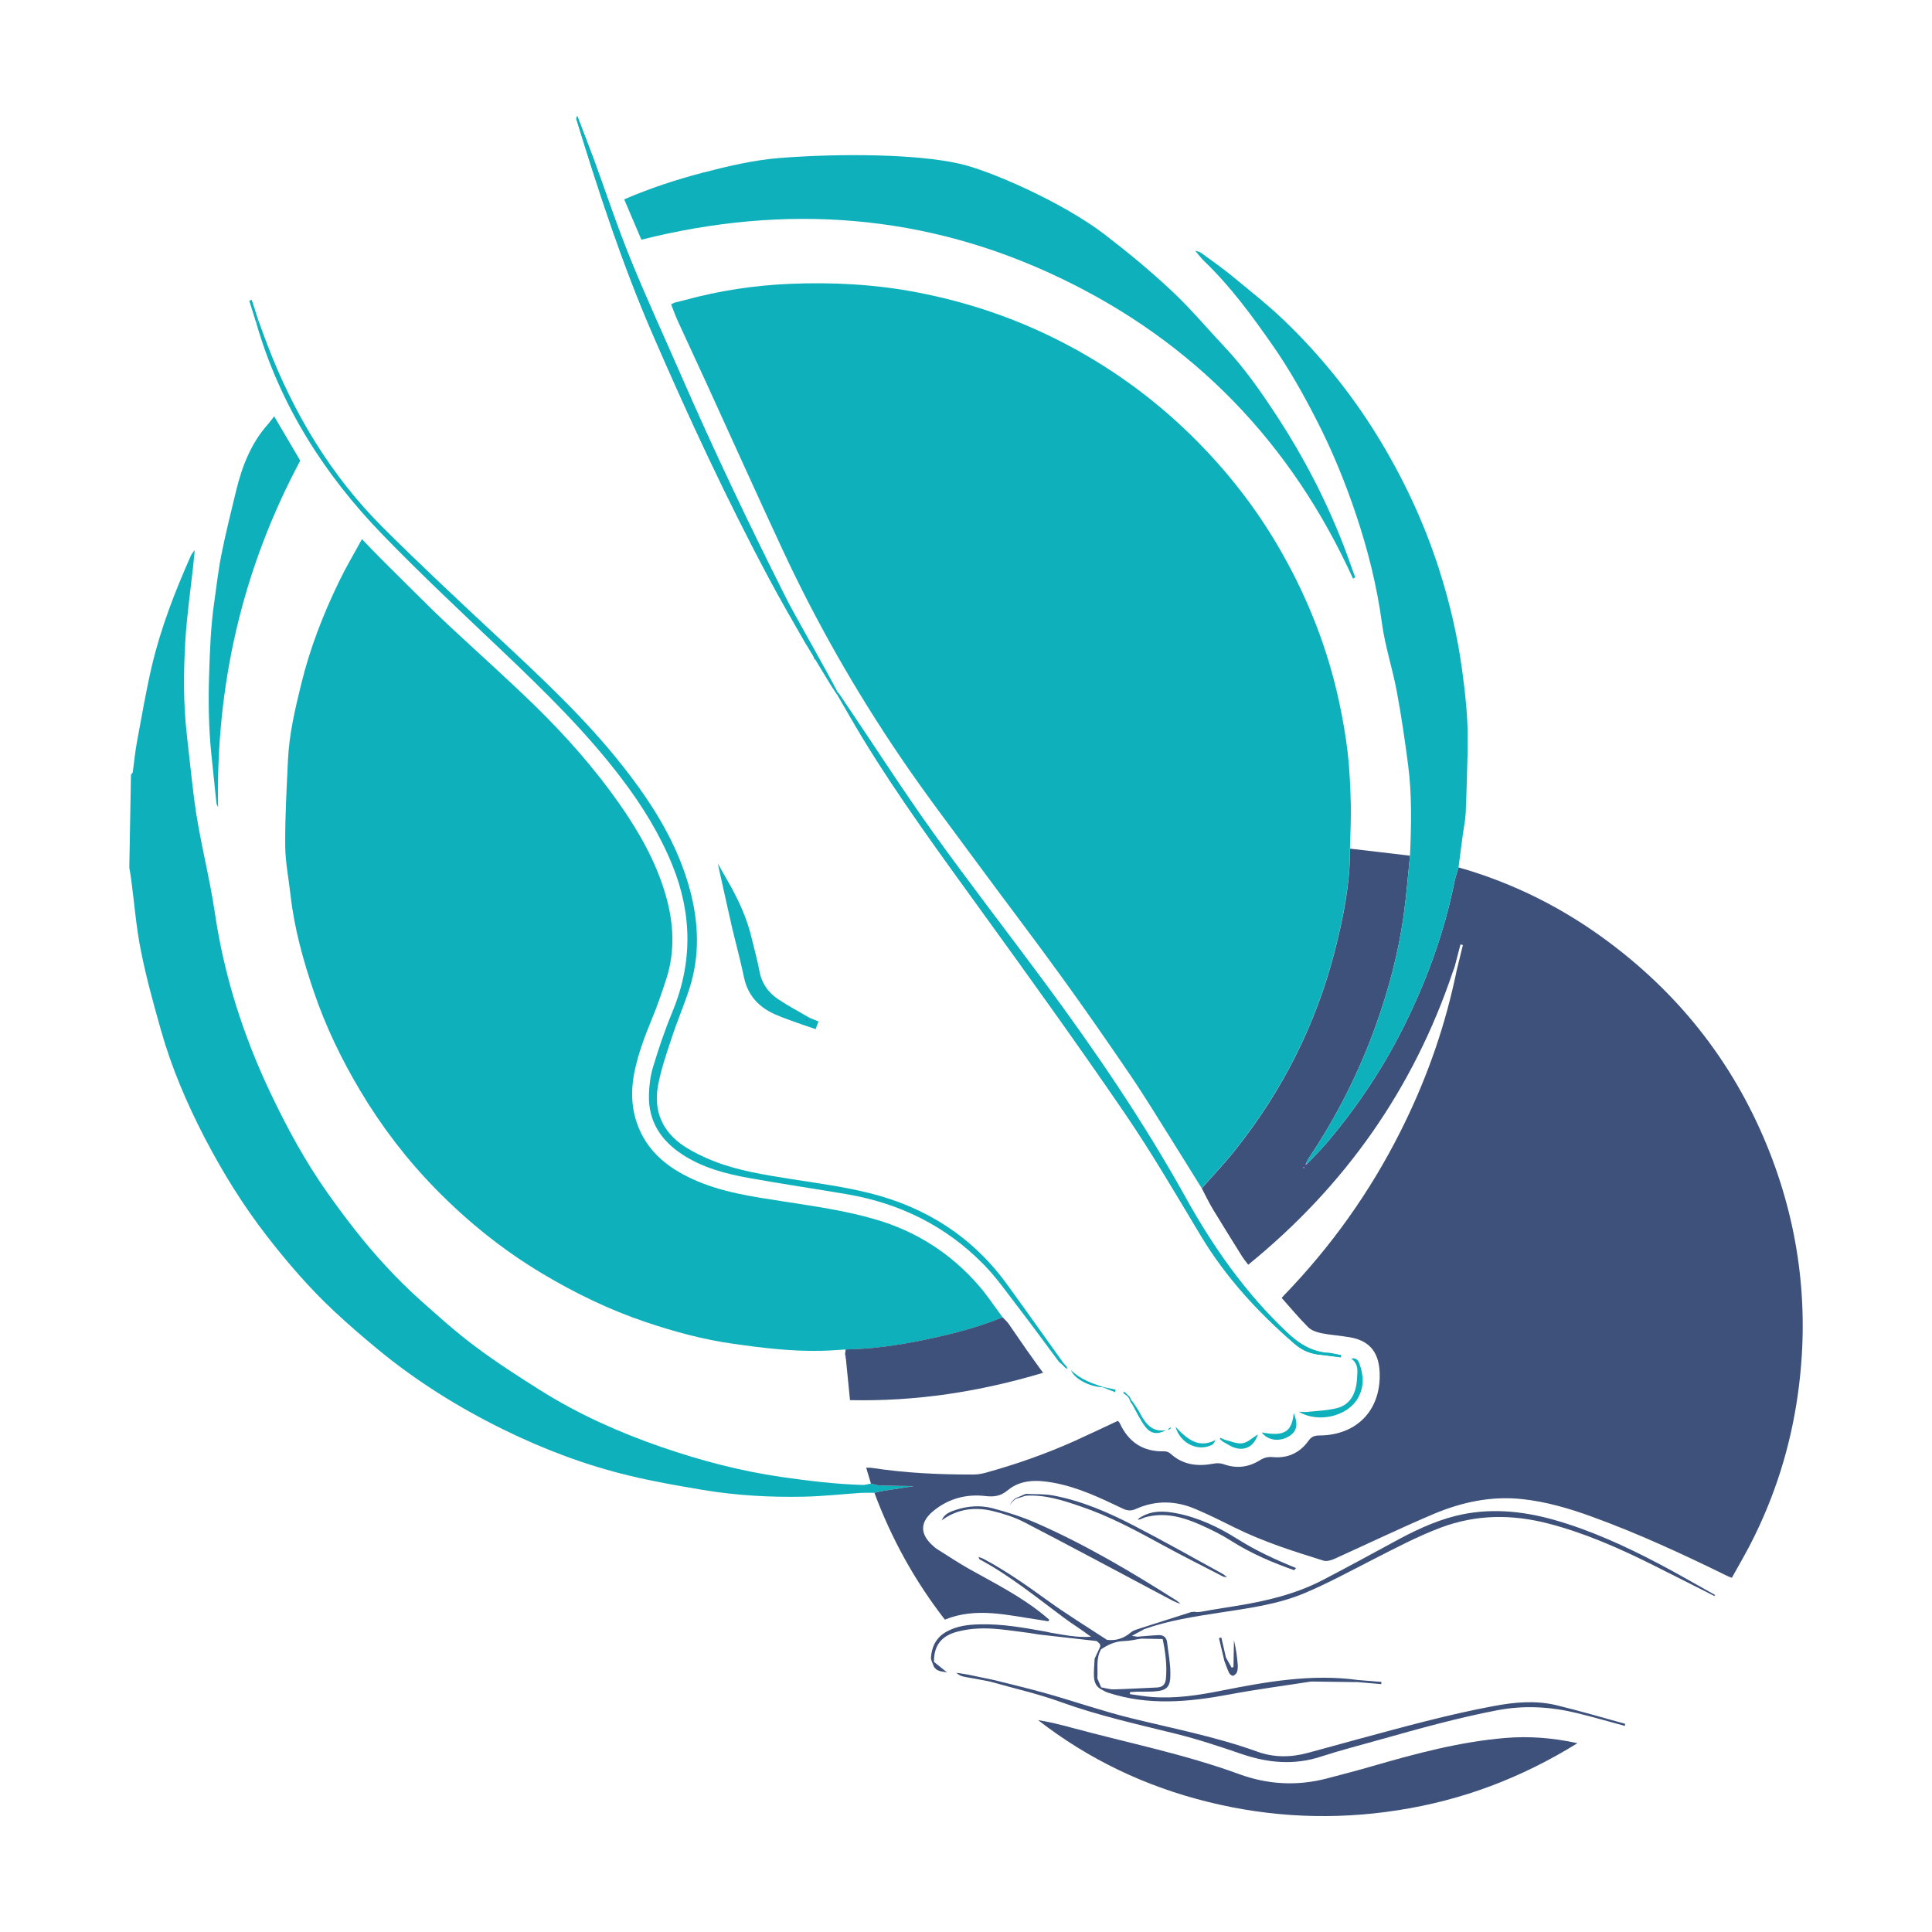 <!--?xml version="1.0" encoding="UTF-8"?-->
<svg id="Ebene_1" data-name="Ebene 1" xmlns="http://www.w3.org/2000/svg" viewBox="0 0 708.66 708.66">
  <defs>
    <style>
      .cls-1 {
        fill: #3e517a;
      }

      .cls-1, .cls-2, .cls-3, .cls-4, .cls-5, .cls-6 {
        stroke-width: 0px;
      }

      .cls-1, .cls-7, .cls-3, .cls-4, .cls-8, .cls-5, .cls-6 {
        fill-rule: evenodd;
      }

      .cls-2, .cls-8, .cls-5 {
        fill: none;
      }

      .cls-7 {
        stroke: #0eb1bb;
        stroke-width: 2.15px;
      }

      .cls-7, .cls-4 {
        fill: #0eb1bb;
      }

      .cls-7, .cls-8 {
        stroke-miterlimit: 10;
      }

      .cls-3 {
        fill: #388c4c;
      }

      .cls-8 {
        stroke: #5522d0;
        stroke-width: .11px;
      }

      .cls-6 {
        fill: #976cfe;
      }
    </style>
  </defs>
  <path class="cls-1" d="m578.61,639.4c-9.31-2.02-17.91-2.63-26.61-1.9-16.57,1.41-32.54,5.67-48.45,10.28-5.63,1.64-11.33,3.11-17,4.6-10.87,2.81-21.58,2.2-32.1-1.65-20.08-7.35-41.06-11.5-61.63-17.08-3.95-1.06-7.93-2.07-12.05-2.71,18.66,14.49,39.51,24.38,62.42,30.03,23.02,5.69,46.27,6.68,69.69,3.01,23.36-3.63,45.05-11.75,65.74-24.58Z"></path>
  <path class="cls-4" d="m319.46,544.15c-1.03.2-2.05.58-3.07.53-9.98-.3-19.88-1.5-29.78-2.93-15.12-2.18-29.79-6.07-44.14-11.02-15.43-5.34-30.35-12.02-44.2-20.73-8.18-5.14-16.31-10.38-24.03-16.17-7.12-5.3-13.74-11.29-20.37-17.21-4.29-3.83-8.37-7.92-12.28-12.15-7.85-8.46-14.85-17.58-21.51-26.99-8.2-11.59-14.9-23.97-20.96-36.76-9.92-20.94-16.92-42.86-20.28-65.71-2.05-13.96-5.79-27.58-7.58-41.55-1.03-8.07-1.82-16.15-2.76-24.23-1.28-11.39-1.18-22.83-.52-34.21.57-9.3,1.92-18.56,2.92-27.83.18-1.57.33-3.16.54-5.43-.71,1.01-1.15,1.43-1.39,1.97-5.86,13.22-11.09,26.65-14.4,40.77-2.12,9.17-3.71,18.47-5.43,27.73-.67,3.63-.99,7.29-1.51,10.95-.07.36-.44.66-.67,1-.21,11.34-.41,22.67-.61,34.01.25,1.55.52,3.07.72,4.61,1.15,8.69,1.82,17.48,3.56,26.06,1.94,9.77,4.61,19.4,7.32,28.98,3.88,13.74,9.47,26.83,16.02,39.46,6.62,12.72,14.17,24.93,22.97,36.26,7.41,9.53,15.3,18.7,24.11,26.99,5.3,4.97,10.82,9.74,16.43,14.37,14.14,11.67,29.59,21.32,46.03,29.4,14.85,7.3,30.26,13.12,46.35,16.98,8.84,2.12,17.81,3.69,26.77,5.19,12.36,2.07,24.85,2.76,37.36,2.49,6.92-.16,13.84-.93,20.76-1.39,1.62-.08,3.27-.03,4.9-.02.92-.21,1.81-.49,2.73-.64,3.94-.62,7.89-1.2,11.75-1.82-4.1-.06-8.21-.09-12.33-.24-1.14-.04-2.29-.44-3.42-.7Z"></path>
  <path class="cls-4" d="m495.17,311.26c.14-5.42.43-10.83.31-16.22-.15-6.3-.43-12.6-1.13-18.85-.72-6.23-1.81-12.43-3.12-18.58-4.15-19.38-11.28-37.64-21.05-54.87-9.58-16.94-21.6-32.04-35.73-45.44-14.62-13.84-31.05-25.16-49.18-33.95-15.37-7.46-31.54-12.74-48.35-16.01-15.58-3.04-31.32-3.89-47.08-3.23-12.99.55-25.89,2.47-38.49,5.92-1.25.36-2.51.59-3.77.94-.4.1-.77.37-1.41.7.85,2.1,1.59,4.21,2.53,6.26,3.47,7.6,7.02,15.17,10.5,22.79,9.27,20.27,18.39,40.6,27.79,60.8,12.36,26.56,26.84,51.96,43.28,76.17,9.06,13.38,18.9,26.26,28.47,39.27,10.11,13.73,20.45,27.26,30.44,41.07,8.65,11.95,17.08,24.07,25.37,36.27,5.13,7.52,9.85,15.34,14.72,23.05,3.87,6.13,7.66,12.32,11.51,18.49,4.02-4.57,8.22-8.95,12-13.7,17.46-21.82,29.83-46.26,36.79-73.35,3.16-12.31,5.63-24.74,5.6-37.54Z"></path>
  <path class="cls-1" d="m517.19,313.85c-.77,7.44-1.34,14.9-2.38,22.3-1.94,13.59-5.45,26.77-10.04,39.65-6.23,17.5-14.56,33.94-24.92,49.34-.29.44-.46.96-.72,1.45-.09.2-.19.41-.29.63.22-.11.42-.22.64-.32,2.51-2.69,5.13-5.24,7.48-8.05,10.79-12.79,20.04-26.58,27.55-41.51,8.62-17.16,15.21-35.07,19-53.92.34-1.79.98-3.5,1.49-5.26,20.34,5.78,38.91,15.18,55.76,27.89,26.66,20.07,46.22,45.65,58.4,76.73,11.22,28.72,14.58,58.41,10.26,88.9-2.7,19.11-8.44,37.34-17.27,54.54-2.18,4.23-4.6,8.35-6.9,12.51-.67-.23-.97-.33-1.26-.46-16.42-8.07-33-15.77-50.21-22-8.2-2.98-16.56-5.43-25.27-6.38-11.48-1.27-22.4,1.1-32.85,5.52-12.2,5.18-24.19,10.96-36.29,16.41-1.18.54-2.81.98-3.97.61-10.98-3.42-21.99-6.91-32.37-12.05-4.78-2.37-9.56-4.77-14.46-6.84-7.21-3.1-14.6-3.34-21.86-.08-1.77.79-3.15.73-4.89-.11-8.25-3.92-16.52-7.92-25.63-9.52-5.79-1.03-11.75-1.2-16.54,2.79-2.67,2.22-5.11,2.49-8.27,2.12-6.86-.78-13.22.87-18.72,5.23-5.38,4.27-5.41,8.77-.17,13.27.39.37.82.72,1.29,1,3.97,2.48,7.86,5.1,11.93,7.38,9.21,5.15,18.67,9.91,26.93,16.61.74.62,1.49,1.26,2.25,1.89-.14.18-.28.4-.4.58-1.16-.19-2.33-.41-3.5-.57-11.47-1.67-22.95-4.72-34.42-.05-11.09-14.3-19.61-29.78-25.84-46.51.92-.21,1.81-.49,2.73-.64,3.94-.62,7.89-1.2,11.75-1.82-4.1-.06-8.21-.09-12.33-.24-1.14-.04-2.29-.44-3.42-.7-.55-1.86-1.11-3.7-1.75-5.82.85.01,1.4-.03,1.92.05,12.43,1.91,24.91,2.49,37.47,2.45,1.39,0,2.82-.23,4.17-.58,11.23-3.09,22.23-6.93,32.87-11.71,5.32-2.4,10.57-4.92,15.89-7.4.3.36.57.58.7.86,3.21,6.93,8.51,10.53,16.26,10.32.78-.03,1.76.31,2.3.82,4.64,4.24,10.03,4.81,15.88,3.7,1.21-.24,2.62-.19,3.74.23,4.68,1.67,9.06,1.1,13.17-1.45,1.56-.97,3-1.36,4.85-1.17,5.43.49,9.88-1.59,13-5.97,1.15-1.61,2.27-1.94,4.01-1.97,14.05-.06,22.95-9.71,22.08-23.75-.45-7.05-3.93-11.07-10.85-12.26-3.44-.61-6.94-.8-10.35-1.48-1.73-.35-3.73-.99-4.94-2.18-3.4-3.37-6.44-7.07-9.74-10.76-.01.03.31-.42.67-.81,17.33-17.9,31.64-37.93,42.84-60.19,8.91-17.68,15.62-36.13,19.87-55.48.18-.86.38-1.73.58-2.61.04-.21.07-.43.11-.65.81-3.25,1.59-6.49,2.38-9.74-.29-.07-.58-.15-.89-.2-.72,2.67-1.4,5.32-2.09,8.01-.08.17-.15.35-.16.53-.17.47-.36.92-.52,1.39-14.51,43.1-39.64,78.75-75.08,107.55-.91-1.2-1.66-2.11-2.28-3.1-3.57-5.74-7.16-11.44-10.65-17.22-1.5-2.49-2.75-5.13-4.1-7.71,4.02-4.57,8.22-8.95,12-13.7,17.46-21.82,29.83-46.26,36.79-73.35,3.16-12.31,5.63-24.74,5.6-37.54,7.33.86,14.67,1.73,22.02,2.59Zm-38.95,114.63c.04-.07.17-.14.17-.22,0-.07-.12-.13-.19-.2-.06.06-.12.14-.18.22.07.06.12.13.21.2Z"></path>
  <path class="cls-4" d="m367.78,483.2c-2.91-3.89-5.6-7.98-8.76-11.64-10.31-11.88-23.05-20-38.2-24.37-11.07-3.21-22.42-4.78-33.78-6.55-11.33-1.76-22.77-3.36-33.34-8.3-8.45-3.94-15.43-9.4-19.22-18.17-3.07-7.13-3.21-14.5-1.54-22.02,1.38-6.18,3.56-12.04,5.97-17.87,2.08-4.99,3.85-10.13,5.52-15.28,3.33-10.38,2.66-20.8-.38-31.11-3.57-12.1-9.75-22.91-16.97-33.21-9.09-12.96-19.55-24.75-30.84-35.79-9.64-9.39-19.67-18.37-29.52-27.53-2.62-2.45-5.27-4.89-7.82-7.4-6.36-6.26-12.7-12.56-19.01-18.86-2.31-2.29-4.53-4.65-7.12-7.35-2.91,5.35-5.86,10.28-8.35,15.44-5.88,12.12-10.75,24.64-13.95,37.78-2.24,9.18-4.42,18.36-4.84,27.82-.5,10.44-1.09,20.88-1.02,31.32.04,6.13,1.3,12.27,1.98,18.4,1.38,12.12,4.63,23.82,8.56,35.35,4.31,12.68,10.1,24.69,16.98,36.22,7.83,13.14,17.05,25.19,27.74,36.11,11.75,12,24.76,22.46,39.24,31.08,11.98,7.15,24.45,13.19,37.71,17.66,10.38,3.49,20.97,6.39,31.82,7.93,10.85,1.54,21.75,2.9,32.8,2.61,2.91-.06,5.82-.29,8.74-.47,9.55-.16,18.99-1.48,28.31-3.41,9.99-2.02,19.83-4.52,29.31-8.37Z"></path>
  <path class="cls-4" d="m497.1,211.79c-1.49-4.04-2.88-8.1-4.43-12.12-6.39-16.38-14.41-31.9-24.01-46.6-5.94-9.1-12.11-18.04-19.62-25.97-6.41-6.82-12.45-14.05-19.26-20.41-7.84-7.34-16.15-14.22-24.68-20.75-15.42-11.81-42.29-23.51-53.16-25.89-15.53-3.55-43.23-3.84-65.57-2.13-9.88.76-19.47,3.05-29.05,5.54-9.54,2.52-18.92,5.6-28.37,9.67,2.12,4.95,4.17,9.79,6.31,14.79,52.94-13.3,104.25-9.56,153.49,13.98,49.24,23.53,84.93,60.61,107.54,110.35.29-.16.55-.29.81-.46Z"></path>
  <path class="cls-4" d="m517.19,313.85c-.77,7.44-1.34,14.9-2.38,22.3-1.94,13.59-5.45,26.77-10.04,39.65-6.23,17.5-14.56,33.94-24.92,49.34-.29.44-.46.96-.72,1.45.12.09.24.2.34.31,2.51-2.69,5.13-5.24,7.48-8.05,10.79-12.79,20.04-26.58,27.55-41.51,8.62-17.16,15.21-35.07,19-53.92.34-1.79.98-3.5,1.49-5.26.48-3.85.99-7.73,1.51-11.59.36-2.78.99-5.56,1.12-8.36.34-7.67.5-15.39.72-23.08.02-.66-.01-1.32,0-1.97.19-9.24-.82-18.4-2.05-27.55-1.73-12.61-4.62-24.92-8.51-37.03-5.52-17.14-13.11-33.3-22.55-48.66-9.64-15.64-21.08-29.8-34.31-42.47-6.1-5.84-12.8-11.09-19.32-16.47-3.41-2.8-7.05-5.31-10.61-7.93-.69-.5-1.47-.89-2.54-1.02,1.12,1.32,2.14,2.7,3.36,3.87,9.63,9.24,17.44,19.96,25.03,30.82,6.1,8.76,11.3,18.01,16.15,27.51,5.71,11.15,10.45,22.71,14.42,34.57,4.35,12.96,7.66,26.22,9.49,39.8,1.14,8.52,3.91,16.67,5.45,25.06,1.67,8.93,2.98,17.96,4.15,26.97,1.43,11.03,1.17,22.13.68,33.22Z"></path>
  <path class="cls-4" d="m100.57,152.7c-.84,1.09-1.5,2.02-2.26,2.88-6.25,7-9.51,15.45-11.69,24.4-1.86,7.68-3.79,15.35-5.34,23.11-1.18,5.82-1.83,11.75-2.68,17.66-1.3,8.93-1.63,17.93-1.9,26.96-.31,9.65-.17,19.27.82,28.88.62,5.91,1.21,11.87,1.84,17.79.06.58.33,1.16.63,1.7-.84-44.95,8.9-87.33,30.14-127.11-3.08-5.27-6.19-10.58-9.56-16.26Z"></path>
  <path class="cls-1" d="m367.78,483.2c-9.48,3.84-19.32,6.34-29.31,8.37-9.33,1.93-18.76,3.25-28.31,3.41-.04.4-.05.82-.1,1.2.07.7.15,1.4.2,2.09.5,5.04.99,10.1,1.52,15.3,24.35.53,47.61-3.09,70.82-10.03-2.22-3.06-4.21-5.81-6.17-8.6-2.18-3.1-4.29-6.27-6.47-9.38-.62-.87-1.47-1.59-2.19-2.35Z"></path>
  <path class="cls-4" d="m297.53,238.22c-3.4-6.94-6.74-13.91-10.2-20.81-13.12-26.17-25.7-52.61-37.41-79.45-6.26-14.36-12.85-28.6-18.74-43.12-4.92-12.08-8.99-24.5-13.49-36.77-1.92-5.19-3.96-10.35-5.93-15.54-.13.32-.26.63-.38.96,8.25,26.86,16.95,53.52,28.16,79.34,13.17,30.37,27.12,60.39,42.73,89.6,4.25,7.98,8.8,15.79,13.3,23.64.47.8,1.33,1.41,2.03,2.1l-.06.06Z"></path>
  <path class="cls-1" d="m345.35,557.71c5.69-4.21,12.12-5.08,18.78-3.46,3.98.97,8.01,2.25,11.63,4.13,17.21,8.92,34.27,18.1,51.38,27.17,1.9,1.02,3.77,2.09,5.89,2.78-.48-.41-.91-.88-1.44-1.23-16.57-10.5-33.4-20.52-51.39-28.4-5.15-2.26-10.57-4.01-16.02-5.45-4.34-1.15-8.88-.92-13.22.46-2.24.74-4.6,1.46-5.55,4.02l-.06-.04Z"></path>
  <path class="cls-4" d="m94.06,118.69c.22-.42.44-.83.68-1.25-.8-2.48-1.6-4.97-2.4-7.44-.3.1-.6.18-.91.29.88,2.81,1.75,5.61,2.63,8.4Z"></path>
  <path class="cls-1" d="m451.77,611.7c-.7-1.23-1.38-2.45-2.08-3.68-.56-2.45-1.13-4.91-1.7-7.38-.29.06-.57.14-.87.21.66,2.78,1.32,5.57,1.97,8.36.58,1.51,1.09,3.05,1.79,4.51.24.48,1.13,1.08,1.46.95.58-.2,1.24-.88,1.43-1.47.27-.91.31-1.93.21-2.88-.26-2.91-.65-5.79-1.36-8.66-.07,3.26-.12,6.54-.18,9.79-.22.09-.45.18-.68.27Z"></path>
  <g>
    <path class="cls-1" d="m548.2,625.72c-16.93,3.14-33.5,7.74-50.11,12.22-6.09,1.65-12.17,3.35-18.28,5-6.24,1.7-12.5,1.79-18.64-.44-15.11-5.45-30.84-8.47-46.37-12.29-10.34-2.55-20.44-6.06-30.69-8.96-6.5-1.85-13.07-3.38-19.6-5.03-3.25-.67-6.51-1.38-9.76-2.03-1.27-.25-2.55-.4-4.02-.62,1.64,1.29,1.64,1.28,6.19,2.05,2.12.36,4.23.8,6.35,1.22,8.68,2.46,17.54,4.45,25.99,7.52,13.67,4.94,27.79,8.06,41.83,11.54,8.22,2.03,16.3,4.71,24.31,7.46,9.67,3.3,19.25,4.2,29.14.96,7.13-2.32,14.42-4.18,21.64-6.22,14.24-4,28.49-8,43.04-10.78,9.85-1.87,19.53-1.31,29.16,1.03,5.9,1.43,11.75,3.13,17.63,4.72.02-.26.06-.52.09-.78-8.39-2.31-16.73-4.77-25.18-6.81-7.53-1.82-15.15-1.17-22.73.25Z"></path>
    <path class="cls-1" d="m629.17,585.08c-6.94-3.86-13.78-7.86-20.82-11.55-12.25-6.42-24.82-12.19-38.2-16.01-11.91-3.36-23.95-4.52-36.15-1.51-8.3,2.08-15.91,5.82-23.37,9.92-8.41,4.58-16.84,9.15-25.34,13.58-10.06,5.25-20.96,7.79-32.07,9.58-4.08.67-8.19,1.27-12.25,2.04-1.09.2-2.08.24-3.01.05-.17.04-.33.13-.54.12-.05,0-.09-.05-.15-.05-.04,0-.07.04-.13.04h-.16c-6.37,2.01-12.37,3.93-18.38,5.86-1.25.5-2.77.73-3.74,1.58-2.6,2.22-5.48,3.18-8.82,2.78-7.35-4.83-14.83-9.39-21.93-14.55-7.58-5.46-15.16-10.82-23.43-15.21-.57-.28-1.16-.44-1.75-.64.14.32.22.77.46.9,11.05,5.94,20.72,13.83,30.73,21.29,3.25,2.43,6.75,4.56,10.06,7.07-5.1.36-10.02-.7-14.94-1.52-.65-.15-1.3-.31-1.95-.42-7.91-1.42-15.83-2.84-23.92-2.62-4.16.09-8.24.56-11.98,2.58-3.8,2.01-5.6,5.37-5.91,9.49-.08,1.09.66,2.21,1.01,3.31,1.04,2,3.07,1.87,4.88,2.25-1.6-1.3-3.19-2.58-4.8-3.87-.02-6,2.69-9.52,8.54-11.06,5.14-1.37,10.35-1.43,15.58-.9,3.58.36,7.12.88,10.69,1.34,1.29.19,2.57.41,3.86.61,6.99.79,14,1.58,20.99,2.37.77.68,1.86,1.23,1.1,2.57-.62,1.31-1.23,2.61-1.82,3.92-.11,2.07-.31,4.12-.26,6.16.06,1.88.46,3.69,2.23,4.82.93.49,1.84,1.12,2.84,1.44,14.83,4.88,29.7,3.49,44.68.68,9.94-1.88,19.95-3.17,29.91-4.73,5.32.08,10.62.13,15.91.2.36,0,.72,0,1.09,0,2.9.24,5.81.5,8.74.75.01-.28.03-.55.06-.81-2.85-.22-5.68-.44-8.51-.69-17.01-2.35-33.61.61-50.2,3.9-8.43,1.68-16.92,2.99-25.56,2.31-2.69-.2-5.33-.68-7.99-1.04.03-.25.04-.5.04-.75.83-.04,1.66-.11,2.49-.13,1.96-.03,3.91.02,5.88-.07,5.17-.28,6.53-1.48,6.44-6.79-.02-3.79-.78-7.55-1.21-11.32-.23-1.85-1.42-2.67-3.16-2.58-2.59.11-5.18.38-7.77.58-.52-.08-1.03-.17-1.97-.33,1.74-.92,3.12-1.68,4.52-2.44,8.87-3.17,18.12-4.57,27.38-6.01,10.67-1.65,21.46-3,31.46-7.22,8.6-3.63,16.86-8.13,25.17-12.37,8.18-4.17,16.22-8.44,24.81-11.67,13.07-4.89,26.18-4.91,39.51-1.44,13.05,3.39,25.3,8.76,37.3,14.7,7.92,3.93,15.75,7.95,23.64,11.92l-.13-.28.33-.08Zm-210.68,15.97c2.58.05,5.17.09,7.98.15,1.03,4.93,1.65,9.73,1.18,14.65-.22,2.09-1.28,3.06-3.38,3.13-5.22.21-10.42.55-15.62.68-1.58.05-3.16-.47-4.75-.75-.47-1.09-.93-2.18-1.39-3.27.25-3.59-.58-7.3,1.35-10.66,2.54-1.69,5.17-2.95,8.35-3.03,2.11-.04,4.18-.57,6.29-.89Z"></path>
    <path class="cls-1" d="m358.89,571.08s.03.02.04.03c0-.02,0-.04-.02-.06l-.02.03Z"></path>
  </g>
  <path class="cls-7" d="m269.43,339.43c1.47,6.24,3.19,12.43,4.49,18.72,1.27,6.23,5.01,10.31,10.55,12.82,3.46,1.56,7.12,2.7,10.67,4.02,1.13.4,2.28.79,3.41,1.16.11-.27.23-.58.33-.87-.77-.32-1.56-.65-2.34-.96l-.21-.13c-.22-.13-.42-.25-.65-.36-3.56-2.09-7.24-4.01-10.67-6.31-3.93-2.6-6.57-6.2-7.48-11.02-.74-4.06-1.89-8.05-2.85-12.07-1.72-7.48-5-14.34-8.81-21.01,1.19,5.34,2.34,10.66,3.57,16Z"></path>
  <path class="cls-4" d="m298.13,239.59c.17.78.35,1.52.56,2.3.24-.12.51-.26.78-.36-.46-.64-.88-1.29-1.33-1.93h0Z"></path>
  <path class="cls-4" d="m305.93,251.9c-.3-.57-.65-1.17-.97-1.77-.19.11-.39.23-.6.34.39.62.77,1.22,1.16,1.86.16-.13.29-.27.41-.43Z"></path>
  <path class="cls-6" d="m310.27,498.27c-.05-.69-.13-1.39-.2-2.09.07.7.15,1.4.2,2.09Z"></path>
  <path class="cls-4" d="m303.17,248.17c-.07-.29-.13-.59-.2-.89.07.3.15.58.22.87h-.02Z"></path>
  <path class="cls-4" d="m297.58,238.16c.18.49.37.96.55,1.43h0c-.19-.47-.4-.92-.6-1.37l.06-.06Z"></path>
  <path class="cls-1" d="m448.57,577.35c-10.88-5.96-21.68-12.08-32.71-17.77-9.47-4.91-19.3-9.16-29.88-11.09-3.18-.56-6.51-.36-9.76-.53-1.3.56-2.61,1.13-3.92,1.69-.44.44-.86.9-1.32,1.32-.2.44-.43.88-.63,1.33h0c.24-.4.52-.82.75-1.23.46-.41.91-.82,1.38-1.24,1.25-.4,2.47-.79,3.72-1.19,7.15-.48,13.77,1.73,20.36,3.98,10.57,3.59,20.33,8.88,30.09,14.21,7.27,3.97,14.64,7.66,22,11.46.24.13.6.11,1.41.24-.75-.61-1.1-.97-1.5-1.18Z"></path>
  <path class="cls-4" d="m307.05,253.77c-.17-.38-.32-.77-.48-1.13-.14.13-.27.26-.4.41.17.37.33.74.46,1.09.14-.12.28-.26.42-.37Z"></path>
  <path class="cls-6" d="m370.35,552.3c-.15.08-.31.18-.46.26.15-.08.32-.16.46-.24h0Z"></path>
  <path class="cls-4" d="m306.57,252.64c-.2-.24-.42-.49-.64-.74-.12.16-.25.3-.41.43.21.25.43.47.64.72.13-.15.26-.28.4-.41Z"></path>
  <path class="cls-6" d="m295.66,373.84c.23.11.43.23.65.36-.22-.13-.42-.25-.65-.36Z"></path>
  <path class="cls-4" d="m307.76,254.68c-.22-.31-.48-.61-.71-.92-.14.12-.28.25-.42.37.23.3.46.64.68.95.15-.12.3-.26.44-.4Z"></path>
  <path class="cls-3" d="m495.54,498.37v-.27c.03.09.04.15.07.22l-.07.05Z"></path>
  <g>
    <path class="cls-4" d="m94.06,118.69c8.66,29.87,24.84,55.33,46.28,77.45,14.23,14.7,29.22,28.69,44.04,42.79,15.48,14.73,30.73,29.64,43.68,46.72,7.48,9.83,13.91,20.25,18.59,31.75,7.28,18.06,7.41,35.97-.11,54.01-2.71,6.5-4.96,13.25-7.01,20-.99,3.28-1.42,6.84-1.5,10.28-.23,9.57,4.36,16.6,12.19,21.74,7.55,4.96,16.08,7.16,24.77,8.71,11.79,2.13,23.66,3.86,35.47,5.87,19.33,3.28,36.25,11.53,50.06,25.51,4.88,4.91,8.89,10.72,13.14,16.23,4.98,6.46,9.75,13.07,14.65,19.61.31.41.79.71,1.19,1.07.22.2.43.43.65.67.21.22.41.43.64.66.26.12.52.27.78.39-.11-.3-.23-.62-.34-.92-.16-.18-.32-.38-.52-.56-.19-.24-.41-.47-.63-.69-6.97-9.74-13.88-19.51-20.94-29.2-12.6-17.22-29.64-28.02-50.17-33.14-9.46-2.37-19.23-3.65-28.91-5.18-9.56-1.53-19.16-2.98-28.24-6.55-3.72-1.47-7.41-3.22-10.77-5.41-8.1-5.31-11.46-13.06-9.64-22.52,1.1-5.84,3.07-11.54,4.94-17.21,2.01-6.09,4.55-12.03,6.52-18.11,3.9-12.09,3.44-24.26.16-36.41-4.57-16.94-13.72-31.4-24.42-45.02-13.71-17.47-29.92-32.53-46.09-47.62-14.17-13.22-28.35-26.43-42.07-40.12-19.17-19.14-32.8-41.94-42.44-67.18-1.13-2.95-2.19-5.92-3.26-8.87-.25.41-.46.83-.68,1.25Z"></path>
    <path class="cls-4" d="m316.38,270.6c13.42,22.04,28.7,42.83,43.81,63.74,17.7,24.43,35.3,48.93,52.31,73.8,10,14.63,18.94,30.01,28.07,45.21,9.15,15.21,20.96,28.01,34.29,39.55,2.85,2.49,6.03,3.76,9.73,4.04,2.41.31,4.81.62,7.2.92.06-.27.11-.53.14-.8-1.34-.26-2.67-.53-4.02-.78-6.4-.27-11.18-3.13-15.9-7.62-15.31-14.48-27.15-31.42-37.29-49.69-15.35-27.65-33.13-53.69-51.91-79.08-13.48-18.2-27.34-36.1-40.55-54.49-10.52-14.68-20.3-29.89-30.41-44.87-1.34-1.97-2.72-3.91-4.1-5.84-.14.14-.29.28-.44.4,3.02,5.17,5.96,10.38,9.06,15.51Z"></path>
    <path class="cls-4" d="m497.88,503.41c-.07,1.71-.13,3.48-.48,5.15-.8,3.91-3.04,6.93-6.93,7.92-3.52.89-7.22,1.01-10.88,1.4-1.02.11-2.07-.02-3.13-.04,6.97,4.24,17.93,1.77,21.72-5.19,2.29-4.13,1.98-8.36.41-12.58-.44-1.24-1.38-2.16-2.93-1.71,1.75,1.23,2.34,3.01,2.23,5.05Z"></path>
    <path class="cls-4" d="m495.54,498.37s.07,0,.1-.01c-.01-.01-.02-.03-.04-.03l-.07.05Z"></path>
    <path class="cls-4" d="m462.8,525.41c2.05,2.83,6.24,3.54,9.64,1.63,3.2-1.77,3.9-4.36,2.09-8.72-.65,7.26-3.88,8.58-11.73,7.09Z"></path>
    <path class="cls-4" d="m445.87,528.19c-6.27,3.28-10.47-.36-14.69-4.85,1.77,6.22,8.35,9.29,13.48,6.57.56-.29.84-1.11,1.21-1.72Z"></path>
    <path class="cls-4" d="m455.71,529.39c-2.05.31-4.34-.81-6.52-1.29-.5-.24-1.01-.46-1.51-.72-.09.16-.17.31-.24.45.36.31.71.62,1.05.94,1.54.8,2.96,1.86,4.58,2.32,3.89,1.16,7.07-.85,8.29-4.92-1.87,1.12-3.63,2.91-5.65,3.22Z"></path>
    <path class="cls-4" d="m417.9,517.89c-.65-1.21-1.51-2.33-2.26-3.49-.25-.32-.51-.61-.76-.93-.16-.35-.31-.72-.48-1.09-.22-.21-.45-.43-.67-.64-.44-.43-.88-.84-1.32-1.26-.14.15-.3.33-.45.49.49.34.96.7,1.47,1.06.2.23.4.46.62.72.23.55.46,1.1.7,1.66.09.19.24.35.44.47,1.62,2.88,2.98,5.98,5,8.56,2.08,2.63,4.47,2.75,7.54,1.16-5.46.87-7.74-2.74-9.83-6.7Z"></path>
    <path class="cls-4" d="m404.45,508.69c-4.07-1.32-8.11-2.77-11.63-6.08,1.38,3.26,6.95,6.09,11.66,6.25,1.48.59,2.99,1.17,4.49,1.77.09-.3.17-.61.27-.89-1.59-.33-3.2-.69-4.8-1.04Z"></path>
    <path class="cls-4" d="m429.51,523.79s-.17-.23-.18-.21c-.28.18-.6.39-.86.59.1.12.2.22.29.34.24-.24.5-.47.75-.72Z"></path>
    <path class="cls-4" d="m446.11,528.01c-.05.01-.11.03-.16.04-.02.04-.05.09-.08.14.05-.02.08-.03.13-.06.03-.05.07-.08.11-.12Z"></path>
    <path class="cls-4" d="m446.21,527.9s-.07.07-.1.11c.09-.03.18-.06.26-.08-.04-.01-.12-.06-.16-.03Z"></path>
  </g>
  <path class="cls-1" d="m453.81,564.46c-6.94-4.37-14.34-7.87-22.46-9.43-4.34-.82-8.68-1.02-12.71,1.34-.27.15-.55.33-.82.49-.15.21-.32.41-.49.6.29-.06.61-.12.9-.18.56-.22,1.12-.45,1.67-.69,7.25-2.05,14.01-.15,20.55,2.77,3.86,1.72,7.69,3.61,11.25,5.89,7.22,4.57,14.97,7.89,22.98,10.7.24-.25.49-.52.73-.78-7.44-3.03-14.74-6.36-21.58-10.71Z"></path>
  <path class="cls-4" d="m303.2,248.16c.21.21.42.46.62.69l.04-.03c-.22-.22-.45-.45-.68-.65h.02Z"></path>
  <path class="cls-4" d="m303.81,248.85c.09.18.16.34.23.5-.07-.17-.13-.35-.2-.53l-.04.03Z"></path>
  <path class="cls-6" d="m478.04,428.27c.07.06.12.13.21.2.04-.07.17-.14.17-.22,0-.07-.12-.13-.19-.2-.06.06-.12.14-.18.22Z"></path>
  <path class="cls-6" d="m479.13,426.59c-.09.2-.19.41-.29.63.22-.11.42-.22.64-.32-.1-.11-.22-.21-.34-.31Z"></path>
  <path class="cls-4" d="m307.26,253.99c-3.4-6.94-16.52-29.66-19.98-36.56-13.12-26.17-25.7-52.62-37.41-79.46-6.26-14.36-12.85-28.6-18.74-43.12-4.92-12.08-8.99-24.5-13.48-36.76-1.92-5.2-3.97-10.36-5.93-15.55-.13.32-.26.64-.38.96,8.25,26.86,16.95,53.52,28.16,79.34,13.17,30.37,27.12,60.4,42.73,89.6,4.25,7.98,8.8,15.79,13.3,23.64.47.8,10.29,17.21,10.99,17.91l.29.35c-.14.14.63.65.47.77,3.02,5.16,5.97,10.38,9.07,15.51,13.41,22.04,28.7,42.83,43.8,63.74,17.69,24.43,35.3,48.92,52.31,73.8,10,14.63,18.94,30.01,28.07,45.2,9.15,15.21,20.96,28.01,34.29,39.55,2.85,2.49,6.04,3.76,9.73,4.04,2.4.31,4.81.62,7.19.92.06-.28.11-.54.15-.8-1.35-.25-2.68-.53-4.02-.78-6.4-.27-11.18-3.14-15.9-7.62-15.31-14.48-27.15-31.42-37.29-49.69-15.35-27.65-33.14-53.69-51.92-79.08-13.48-18.2-27.34-36.1-40.54-54.49-10.52-14.68-20.31-29.89-30.41-44.87-1.34-1.97-2.74-4.27-4.12-6.21l-.42-.35Z"></path>
  <line class="cls-2" x1="297.53" y1="238.19" x2="297.47" y2="238.24"></line>
  <path class="cls-5" d="m269.38,339.45c1.47,6.25,3.18,12.43,4.49,18.72,1.26,6.23,5,10.31,10.55,12.82,3.45,1.56,7.12,2.7,10.67,4.02,1.12.4,2.28.79,3.4,1.16.11-.27.23-.58.33-.87-.77-.31-1.56-.65-2.35-.96l-.21-.12c-.22-.13-.42-.25-.64-.37-3.56-2.08-7.25-4-10.67-6.31-3.93-2.6-6.57-6.2-7.48-11.02-.75-4.06-1.89-8.05-2.84-12.07-1.73-7.48-5.01-14.33-8.81-21.01,1.19,5.35,2.34,10.66,3.57,16.01Z"></path>
  <path class="cls-8" d="m310.21,498.29c-.05-.69-.13-1.39-.2-2.09.07.7.15,1.4.2,2.09Z"></path>
  <path class="cls-8" d="m295.61,373.86c.22.11.42.24.64.37-.22-.13-.42-.25-.64-.37Z"></path>
</svg>